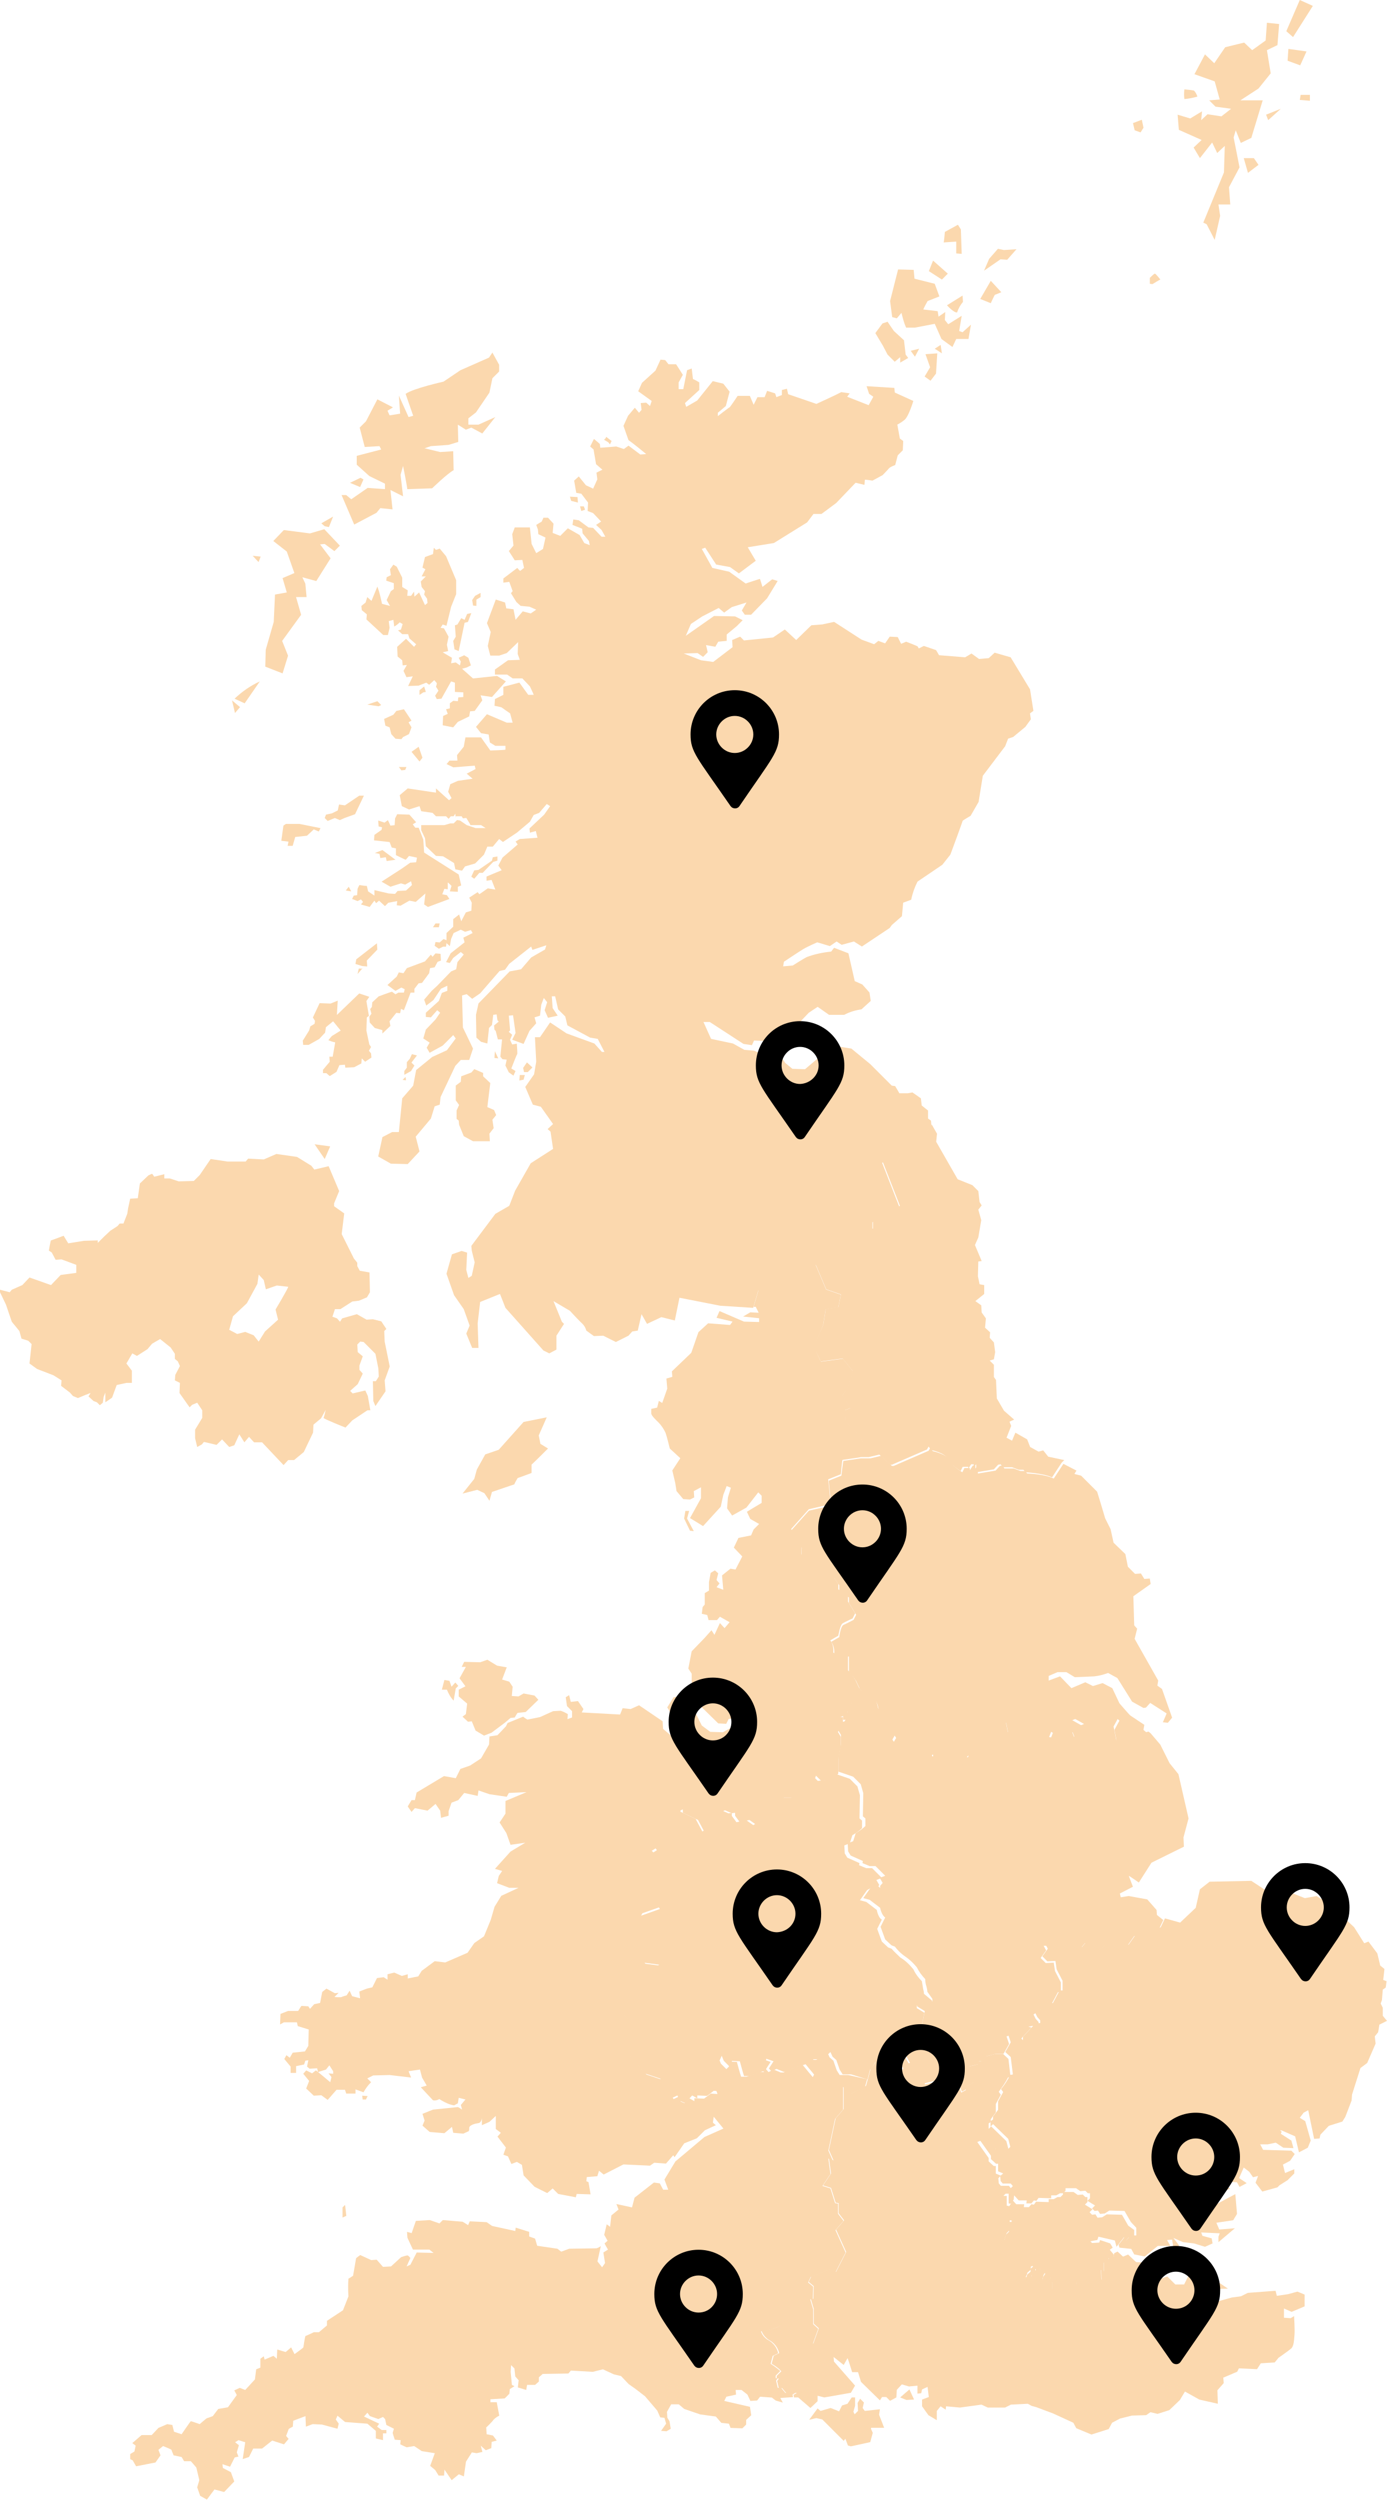 <svg enable-background="new 0 0 329.2 592.9" overflow="visible" version="1.1" viewBox="0 0 329.2 592.9" xml:space="preserve" xmlns="http://www.w3.org/2000/svg"><path d="m269.2 528.9v1.8h-1.3s-1 1.2-1.1 1.2v-1.3l-1.8 2.3-0.4-1.5-3.9-0.9s-0.2 0.8-0.3 0.8-1.6 0.3-1.6 0.3l0.4 0.4 1.7-0.1 0.2-0.6 2.4 0.8 0.6 1-0.7 0.5 1 1.2-0.1 0.8h-1.2v0.6l-0.5-0.1-0.6 0.6v2.4l-0.7-0.7 0.1 2.6-0.7 0.5h-0.6l-1.1 2.9h-1.8s-1.7-2.2-1.7-2.3v-0.7l-1.1-0.6-0.6 1.2h-1.2l-0.5 1.2-1.3 0.6-1.1-0.6v-1.9l-0.5-0.3 0.1-0.8-0.8 0.1-1.1 0.7 0.2-1 0.5-0.7-0.6-0.6-0.7 0.1v-0.7l-1.1 0.1 0.1 0.7-0.9 0.7-0.1 0.8-0.7 0.7-0.7-0.6 0.3-0.6 0.1-0.4 0.8-0.7v-0.7l0.6-0.5-0.6-0.6-0.7 0.1 0.1-0.7-0.5-0.6h-1.3l0.1-1.3s-0.6 0.1-0.7 0.1-0.5-0.6-0.5-0.6l-0.7 0.1-0.5-0.6 0.1-1.2h-0.7l-1.1-0.6 0.6-1.7 0.7-0.7v-2.3h0.6v-1.8l-0.8-1.6 0.7-1 0.1-1 1.1 1.2h1.9l-0.1 0.7h1.2l0.6-0.7 0.6 0.1 0.5-0.7 3 0.1v-0.7h1.2l0.9-0.5h0.7l0.6-0.6v-0.6h2.5l1 0.7 1.2-0.1 0.6 0.6h0.5v1.2l-0.6 0.6 1.8 1.1-0.7 0.7 0.6 0.6 0.8-0.1 0.5 0.8 1.1-0.1 1.1-0.7 3.6 0.1 1.5 2.6 1.4 1z" fill="#FBD8AE"/><path d="m327.1 482-0.8 1 0.2 1.7-2 4.6-1.6 1.2-2 6.3-0.1 1.4-1.5 3.9-0.7 1.1-3.2 1-2 2.1-0.2 0.9-1.3 0.1-1.4-6.8-1.1 0.6-0.9 1.2 1.3 0.8 1.3 4.6-0.7 1.7-2.1 1.1-0.9-3.8-3.2-1.4h-0.4l0.4 0.3-0.2 0.5 2.5 1.6 0.5 1.8-2.4-0.1-1.8-1.2-1.9 0.4h-1.8l0.7 1.3 6.7 0.2 0.8 0.8-1.1 1.6-1.7 0.9 0.5 2 2.2-0.9v1l-1.6 1.6-1.9 1.2-0.5 0.5-3.6 1-1.6-2.1 0.6-1.6-1.2 0.3-0.9-1.3-1.3-1-1.1 2.5 1.8 1.2-1.7 0.9-0.6-1.1-1.7-0.1-1.4 0.8 1.5 0.8-3.3 1.3h-4.5l0.3 1.4 1.2 1.6h1.9l5.6-3 0.4 4.7-0.9 1.5-4 0.6 0.7 1.6 3.7-0.3-3.9 3.3v-1.3l0.3-0.8-4.4-0.2 0.3 0.8 2.2 0.6 0.2 1.2-1.8 0.8-2.6-0.8-2.6-0.3-2.3-1 1.3 1.7-0.1 1.1c-0.4-0.1-0.8-0.3-1.2-0.5l-0.3-1.9-1.2 0.1 0.8 1.4h-3l-3.1 2.5-2.5-0.5-0.7-1.3-2.8-0.3-0.2-0.7 1.8-2.3v1.3l1.1-1.2h1.3v-1.8l-1.3-1.4-1.5-2.6-3.6-0.1-1.1 0.7-1.1 0.1-0.5-0.8-0.8 0.1-0.6-0.6 0.7-0.7-1.8-1.1 0.6-0.6v-1.2h-0.5l-0.6-0.6-1.2 0.1-1-0.7h-2.5v0.6l-0.6 0.6h-0.7l-0.9 0.5h-1.2v0.7l-3-0.1-0.5 0.7-0.6-0.1-0.6 0.7h-1.2l0.1-0.7h-1.9l-1.1-1.2-0.1 1-0.7 1-0.5-0.1v-2.3h-0.8l1.8-1.8-0.5-0.6h-1.9l-0.5-0.6-0.1-1.2 0.7-0.6-1.2-0.5v-1.8h-0.5l-1.2-1.1v-0.8l-2.7-3.8 2.2-0.8 0.7 2 0.9 1 0.6-0.6 1.7 1.2 1.2-1.1-0.5-1.9-3.6-3.5-0.6 0.6v-1.3l0.6-0.4v-0.7l1.2-1.6v-2l1.2-2.2-0.5-0.7c0.9-1.1 1.6-2.2 2.2-3.4 0.2 0 0.4 0 0.6-0.1l-0.5-4.1-1.3-1.2 1.3-2.3-0.6-1.8 1.7-0.6 1.8 1.9v-0.8l2.4-2.6-0.7-0.2 2.4-0.5v-0.6l-0.7-0.8-0.5-1 3.4-2.3h0.8l1.6-3h0.7v-2.3l-1.4-2.7-0.3-2-1.9 0.1-1.2-1.2 1.3-1.8-0.6-1.1h0.6l1-0.6h3.7l1.7-0.6 1.7 1.9 1.1-1.3h0.8l2.2 1.9 1.7-1.3h1.9l-0.1 0.7 3.5-0.6 1.7-2.4 2.7-0.5 3.2-1.2 1-2.1 3.6 1 3.7-3.5 1-4.4 2.3-1.8 9.9-0.2 3.5 2.3 4.4-0.1 4.8 1.9 2.8-0.5 3 1.9 5.9 5.5 2.4 3.8 1-0.4 2.1 2.8 0.7 2.9 1 0.8-0.3 2.6 0.8 0.3-0.2 1.5-0.7 0.5-0.2 2.5-0.3 0.8 0.5 1v1.9l1 1.2-1.8 0.9-0.3 1.8z" fill="#FBD8AE"/><path d="m270.3 446.5s-2.3-1.6-2.4-1.6l1 2.6-3.1 1.6 0.2 0.9 1.9-0.3 4.4 0.8 2.2 2.5 0.1 1.2 1.5 1.2-1 2.1-3.2 1.2-2.7 0.5-1.7 2.4-3.5 0.6 0.1-0.7h-1.9l-1.7 1.3-2.2-1.9h-0.8l-1.1 1.3-1.7-1.9-1.7 0.6h-3.7l-1 0.6h-0.6l0.6 1.1-1.3 1.8 1.2 1.2 1.9-0.1 0.3 2 1.4 2.7v2.3h-0.7l-1.6 3h-0.8l-3.4 2.3 0.5 1 0.7 0.8v0.6l-2.4 0.5 0.7 0.2-2.4 2.6v0.8l-1.8-1.9-1.7 0.6 0.6 1.8-1.3 2.3h-1.8l-2.2 0.6-1.2 1.2h-0.7s0 0.7-0.1 0.7-2.1 0.5-2.1 0.5v1.9l1.2 1.8-1.9 1.1v0.6l-1.1 0.6-1.2-3.1-3-0.6 0.1 0.6-4.7 1.1v1.2l0.6-0.1-2.9 2.4 0.1-0.7-3-0.5 0.1-3.6h-0.6v-0.8l0.6-1.5-0.7-0.7 2.3-0.5-2.3-4.1 0.5-1.3h1.9l1.5-3.4 1.3-0.5 0.6-3-1.8-1.1v-0.6h2.4l0.5-0.6h0.7v-0.6l-1.2-1.7c0-0.4-0.1-0.8-0.2-1.2-0.2-0.6-0.3-1.2-0.3-1.8-0.8-0.8-1.5-1.8-2-2.8-0.9-1.1-1.9-2-3.1-2.8-0.8-0.6-1.5-1.3-2.1-2.1l-0.8-0.3-1.5-1.4-1.1-3 1.1-2.2c-0.9-0.6-1.2-2.3-1.2-2.3l-2.5-1.9-1.5-0.4 1.7-2.4 0.9-0.5 0.8-0.1 0.6 0.6v-0.5l0.6-0.7-0.7-1.2 1.3-0.5-2.3-2.3h-1.4l-1.7-0.7 0.1-0.5-2.9-1.3-0.6-1-0.1-1.9 1.3-0.5 0.6-1.9c0.8-0.5 1.6-1 2.3-1.7v-1.8l-0.6-0.5 0.1-5.5-0.6-2.1-1.8-1.8-3.5-1.2v-3.3l0.6-3.2v-2.2l-0.7-1.2 1.8-2.4h-0.6v-1.1h-0.6l1.7-0.7v-0.6l0.6-0.6 0.5-2.1 2.5-1.9 2.9 1.7c0.3 0.8 0.5 1.6 0.7 2.5l4.1 6.3-0.7 1.2 2.4 3.5 0.6-0.7 1.7 1.2 1.9-0.8-0.1 0.9 1.1-1.3h1.9l-0.1 1.1 1.6 0.7 0.5-0.7h0.8l1.7 1.8 2.4-0.6 0.4-0.5h0.8l0.5-0.7-0.6-0.6 1.2-1.2s1.1-2.1 1.6-2.8h3.1l3.4-4.1 0.6 3 4.1 0.5c0.9-1.1 1.6-2.3 2.3-3.5l4.1 2.4-0.7 1.8 3.2 0.6 2.8-0.7-0.7-1.8 3-1.2-3-1.7 3-1.2 2.2 1.2 2.5-2.9 3.5 3-1.2 2.2 0.6 3 1.7 2.9 1.9-0.6 1.1-4.2 0.6 0.7 2.4-0.6 0.5 0.4 2.3 2.7 2.2 4.4 2.1 2.6 2.4 10.5-1.2 4.5 0.1 2.2-7.7 3.8-3 4.7z" fill="#FBD8AE"/><path d="m278.2 407.4-1 1.2c-0.4 0-0.8-0.1-1.2-0.1l0.9-2.1-3.9-2.5-1 1.1-0.6 0.1-2.7-1.5-3.5-5.6-2.2-1.2c-1.1 0.4-2.2 0.7-3.3 0.8-1.7 0.1-4.6 0.2-4.6 0.2l-2-1.2h-2.1l-2.1 0.9v1.1l2.7-1 2.7 2.8 3.3-1.4 1.8 0.9 2.3-0.7 2.3 1.2 1.7 3.6s2.5 2.9 2.6 2.9l3.3 2.2-0.2 1.2 1.4 1.2-2.4 0.6-0.6-0.7-1.1 4.2-1.9 0.6-1.7-2.9-0.6-3 1.2-2.2-3.5-3-2.5 2.9-2.2-1.2-3 1.2 3 1.7-3 1.2 0.7 1.8-2.8 0.7-3.2-0.6 0.7-1.8-4.1-2.4c-0.7 1.2-1.5 2.4-2.3 3.5l-4.1-0.5-0.6-3-3.4 4.1h-3.1c-0.5 0.7-1.6 2.8-1.6 2.8l-1.2 1.2 0.6 0.6-0.5 0.7h-0.8l-0.4 0.5-2.4 0.6-1.7-1.8h-0.8l-0.5 0.7-1.6-0.7 0.1-1.1h-1.9l-1.1 1.3 0.1-0.9-1.9 0.8-1.7-1.2-0.6 0.7-2.4-3.5 0.7-1.2-4.1-6.3c-0.1-0.9-0.3-1.7-0.7-2.5l-2.9-1.7-0.9-1.1-0.9-1.9c-0.5-0.8-1.1-1.5-1.7-2.2v-3.6h-2.5l-1-0.6c0.1-1-0.1-2-0.7-2.9l1.9-1.1s0.3-2.6 1-2.9 2.4-1.2 2.4-1.2l0.6-1.2-1.7-2.8v-1.3l-2.3-1.6v-1.3l-1.2-1.7h-2l-2.3-4.8-3.5-0.5 0.1-1.9-2.5-4.1 4.2-4.7 5.3-1.2-0.6-5.9 3-1.2s0.4-3.5 0.5-3.5 4.1-0.6 4.1-0.6h2.3l2.5-0.6 2.6 2.4h0.4l8.3-3.6 0.4-0.7 0.6 0.8s3.3 0.7 3.8 2 3.2 3 3.2 3l0.5-1h1.3v0.5l0.7-1.1h0.6v0.7l0.6-0.7v1.9l4.2-0.7 1-1.1 0.6-0.1 0.5 0.7h2.2l1.6 0.6h1.1l0.5 0.6s4.2 0.1 6.3 1.2l2.3-3.5 3.1 1.6-0.5 0.8 1.6 0.4 3.8 3.8 1.1 3.6 0.8 2.7 1.3 2.6 0.7 3.2 2.8 2.7 0.6 3 1.7 1.7 1.4-0.1 0.8 1.3 1.3-0.1 0.2 1.3-4.1 2.9 0.2 6.9 0.7 0.8-0.6 2.4 5.6 9.9-0.2 1.2 1.1 0.8 2.4 6.8z" fill="#FBD8AE"/><path d="m252.6 346.3-0.6 0.6-2.3 3.5c-2.1-1-6.3-1.2-6.3-1.2l-0.5-0.6h-1.1l-1.6-0.6h-2.2l-0.5-0.7-0.6 0.1-1 1.1-4.2 0.7v-1.9l-0.6 0.7v-0.7h-0.6l-0.7 1.1v-0.5h-1.3l-0.5 1s-2.7-1.7-3.2-3-3.8-2-3.8-2l-0.6-0.8-0.4 0.7-8.3 3.6h-0.4l-2.6-2.4-2.5 0.6h-2.3l0.7-0.5 0.1-3.1-0.6-1.2-3.5-3.8-0.1-2.5 1.3-0.5-1.9-3 1.3-1.9 1.2-3.9-2.4-3-5.2 0.7-1.1-2.3v-2.6l1.7-3.8 0.6-3.7 3-0.5 0.6-3-3.5-1.2-2.5-5.9 5.4-5.8 1.3-0.7 2-2h4.9v-1.8l6.4-3.6-4.1-10.5 1.7-0.7 1.7 0.7 1.2-1.8 3.1-2.7 2.5-2.3 1.5-2v0.1l1.2 2.1-0.2 1.9 5.1 8.9 3.5 1.4 1.4 1.4 0.3 2.6 0.5 0.8-0.8 1 0.7 2.5-0.7 4.1-0.8 1.8 1.6 3.8-0.8 0.1-0.1 3.5 0.4 1.9 1.1 0.2v2.1l-2.1 1.7 1.4 1 0.1 1.7 1 1.4-0.2 2.2 1.2 1.1-0.1 1.3 1 1.1 0.3 2.3-0.3 1.7-1 0.3 1 1v2.9l0.5 0.7 0.2 4.4 1.7 2.9 2.4 2.1-1.1 0.5 0.4 1-1.1 2.8 1.3 0.7 0.8-1.9 2.8 1.6 0.7 1.8 2 1.1 1.1-0.3 1.2 1.5 3.8 0.8z" fill="#FBD8AE"/><path d="m92.5 324.1-1.2-5.9-0.1-2.5 0.5-0.5-1.2-1.8-2-0.5-1.5 0.1-2.3-1.3-3.5 1-0.5 0.8-0.7-0.8-1.1-0.4 0.6-1.8h1.3l2.8-1.8 1.6-0.2 1.9-0.8 0.7-1.2-0.1-4.7-2.3-0.4-0.6-1.1v-0.8l-0.8-1-2.9-5.8 0.6-4.9-2.4-1.7v-0.7l1.2-2.9-2.5-5.9-3.4 0.8-0.7-0.9-3.4-2.1-4.9-0.7-3 1.3-3.7-0.2-0.6 0.7h-4.3l-4-0.6-2.6 3.8-1.4 1.4-3.6 0.1-2.1-0.7h-1.3v-1l-2.4 0.6c-0.2-0.3-0.3-0.5-0.5-0.7-0.1 0-0.9 0.4-0.9 0.4l-2 1.9-0.5 3.5-1.8 0.1-0.5 2.3-0.2 1.3-0.9 2.3h-0.9c-0.2 0.2-0.3 0.4-0.5 0.6l-1.7 1.1-1.5 1.4-1.5 1.5v-0.6l-3.3 0.1-3.7 0.6-1.1-1.8s-2.9 1.1-3 1.1-0.5 2.4-0.5 2.4c0.2 0.2 0.5 0.3 0.7 0.5l0.9 1.7 1.4-0.1 3.5 1.3v1.9l-3.7 0.5-2.3 2.4-5.1-1.8-1.7 1.8-2.5 1.1-0.5 0.6-2.3-0.6v0.6l1.4 2.9 1.4 4.1 1.8 2.2 0.5 1.8 1.6 0.5 0.8 0.8-0.5 4.6 1.8 1.3 3.9 1.5 1.9 1.2-0.1 1.3 2.1 1.6 0.7 0.8 1.2 0.5s1.4-0.6 1.9-0.8c0.4-0.1 0.7-0.3 1.1-0.4l-0.5 0.8 1.2 1.1 0.8 0.3 0.7 0.7 0.7-0.6 0.2-1.4 0.4-1v2.3l1.6-1.1 1.1-3 2.3-0.5h1.3v-2.9l-1.3-1.7 1.4-2.4 1.1 0.6 2.5-1.6 1.1-1.3 1.9-1.1 2.5 2 1 1.5v1.2l0.7 0.6 0.5 1.1-1.1 2.1-0.1 1.3 1.2 0.6-0.1 2.4 2.4 3.4 0.6-0.6 1.2-0.5 1.2 1.8v1.8l-1.7 2.8v2l0.5 2.1 1.1-0.6 0.5-0.6 3 0.7 1.3-1.3 1.7 1.8 1.2-0.4 1.2-2.6 1.2 1.9 1.1-1.3 1.2 1.3h1.9l5.1 5.4 1.1-1.2h1.4l2.3-1.9 2.2-4.6 0.1-1.9 1.8-1.5 1.1-2c0 0.1-0.4 1.7-0.5 1.9s5.2 2.3 5.2 2.3l1.6-1.7 3.6-2.4h0.7l-0.6-3.4-0.6-1.3-3 0.7-0.6-0.6 1.8-1.6 1.2-2.5-0.8-0.9v-1l0.8-2.2-1.2-1-0.1-1.8 0.7-0.7 0.8 0.1 2.8 2.8 0.7 3.5 0.1 1.9-0.7 1.1h-0.7l0.1 4.7 0.5 1.2 2.4-3.5-0.2-2.6 1.2-3.3zm-27.1-13.5 0.6 2.4-3.1 2.8-1.5 2.4-1.2-1.5-2-0.8-1.9 0.5-1.9-1 0.9-3.2 3.3-3.1 2.5-4.6 0.3-2.2 1.2 1.3 0.5 2.2 2.6-0.9 2.7 0.3c0.1 0.2-3 5.4-3 5.4z" fill="#FBD8AE"/><g transform="translate(30.901 486.76)" fill="#FBD8AE">    <path d="m174.9 6.4-0.5 1.8-3.4 1.7-1.8-1.7v5.4l-1.9 2.2-1.6 7.5 1.1 2.5-1.1-0.6 0.5 3.7-1.9 2.8 1.9 0.6 1.1 3.5 0.7 0.1v2.4l1.3 1.7-1.9 2.2 2.4 5.3-2.4 4.7h-1.3v-0.7l-4.6 1.8-0.6 1.3 1.2 1-0.1 3h-0.6l0.7 2.4v3.5l1.2 1.1-1.3 3.6h-2.3l-2.3-1.9h-0.8l-2.3-2.4c-1.4 0.7-3 1.2-4.6 1.3 0.3 0.9 1 1.7 1.8 2.1 1.2 0.7 2 1.8 2.3 3.1l-1.3 0.6-0.5 1.9c0.8 0.5 1.6 1.1 2.3 1.7l-1.1 1.1v0.6h0.5c-0.1 0.2-0.3 0.4-0.4 0.6l0.4 1.7h0.8l1 1.2 2.5-0.1-0.8 0.5 0.1 0.6-3 0.2 0.6 1.1-1.7-0.5-0.9-0.7-2.8-0.2-0.7 0.9-1.6 0.1-0.7-1.5-1.4-1.1h-1.4l0.1 1.1-2.3 0.5-0.5 1 6.1 1.4 0.3 2-1.2 1.1v1.1l-0.9 0.9-2.8-0.1-0.4-1-1.8-0.2-1.3-1.5-3.7-0.5-3.8-1.3-1.3-1.1h-1.8l-1 1.8 0.1 1.4 0.5 0.8 0.3 1.8-1 0.6-1.3-0.1 1.2-1.7-0.4-1.4-1-0.1-0.7-1.6-2.9-3.4-2.2-1.7-1.7-1.2-1.8-1.9-1.7-0.4-2.6-1.2-2.4 0.6-5.2-0.3-0.6 0.7-6.1 0.1-0.9 0.8v1l-0.9 0.8h-1.9l-0.2 1.2-2-0.6 0.2-1.7-0.8-0.9-0.2-1.9-0.8-0.8-0.1 1.6 0.3 3.1 0.6 0.3-1.1 0.7-0.1 1.1-1.1 1.1-3.4 0.2v0.7h1.5l0.6 3.2c-0.5 0.2-1 0.6-1.4 1-0.3 0.5-1.7 1.8-1.7 1.8l0.1 1.6 1.5 0.3 0.9 1.2-1.2 0.3-0.1 1.5-1.3 0.5-1.2-1.1 0.4 1.5-1.4 0.3-1.1-0.2-1.4 2.2-0.5 3.5-1.2-0.5-1.7 1.4-1.7-2.5-0.1 1.4h-1.3l-0.8-1.3-1.2-1 1.1-3-3.1-0.5-1.8-1.2-1.8 0.3-1.5-0.7 0.1-1-1.4-0.1s-0.5-1.5-0.5-1.6 0.3-1 0.3-1l-1.8-0.9-0.3-1.4-0.5-0.5-1.1 0.5-2-0.7-0.6-0.8-0.8 0.9 3.6 1.7-0.5 0.7 1.1 0.8h1.1v0.8h-0.8v1.6l-1.7-0.4v-1.8l-2-1.7-5.3-0.4-1.8-1.5-0.4 0.9 0.7 1-0.3 1.2-3.7-1-2.2-0.1-1.6 0.6-0.1-2.5-2.9 1.1-0.1 1.4s-1 0.5-1 0.6-0.6 1.6-0.6 1.6l0.6 0.7-1.1 1.3-2.8-0.9-2.4 1.9h-2.1l-1 2-1.5 0.5 0.6-4-1.6-0.5-0.8 0.5 0.9 0.7-0.5 1.7 0.4 1-0.9 0.2-1.1 2.2-1.8-0.6 0.1 0.9 1.9 1 0.8 2.2-2.4 2.5-2.3-0.6-1.8 2.4-1.6-0.9-0.7-2 0.5-1.7-0.7-3-1.3-1.5h-1.6l-0.6-1-1.9-0.4s-0.5-1.2-0.5-1.3-2-0.9-2-0.9l-1.1 0.9 0.5 1.3-1.2 1.7-4.6 0.9-0.8-1.4-0.6-0.3v-1.2l1-0.6 0.3-1.4-0.8-0.6 2.2-1.9h2.4l1.6-1.7 2.1-0.9 1.2 0.2 0.4 1.6 1.8 0.6s2.1-3.1 2.2-3.1 2.1 0.7 2.1 0.7 1.6-1.4 1.7-1.4 1.4-0.5 1.4-0.5l1.3-1.7 2.3-0.4 2.1-2.9-0.6-1.1 1.3-0.6 1.3 0.5 2.3-2.5 0.3-2.4 1-0.4v-2.1l0.8-0.6 0.2 0.8 2.1-0.9 0.8 0.7 0.1-2.2 2 0.6 1.3-1.1 0.8 1.6s2.1-1.5 2.1-1.6 0.4-2.7 0.5-2.7 2-0.9 2-0.9h1.2l1.9-1.6v-1.1l3.8-2.5 1.3-3.3c-0.1-1.4-0.1-2.8 0-4.2 0.4-0.2 0.8-0.5 1.1-0.7 0 0 0.7-4 0.7-4.1s1-0.8 1-0.8l2.6 1.2 1.3-0.1 1.5 1.7 1.9-0.1 2.4-2.2s1.4-0.5 1.6-0.4 0.6 0.6 0.6 0.6l-0.9 2 0.9-0.4 1.5-2.9 4 0.1-1-0.8h-3.9l-1.3-2.8-0.1-1.4 1.1 0.3 1-2.9 3.3-0.2 2.3 0.8 0.8-0.8 4.7 0.4 1.3 0.8 0.4-0.9 4 0.2 1.3 0.9 5.5 1.2 0.1-0.8 3.2 1v1.1l1.4 0.5 0.5 1.7 4.8 0.7 0.9 0.7 1.9-0.7s6.3-0.1 6.5-0.1c0.3-0.1 0.7-0.3 1-0.5l-0.8 3.6 1.1 1.4 0.7-1-0.4-2.5 1.1-0.7s-0.9-1.5-0.8-1.5 0.7-0.6 0.7-0.6l-0.8-1.4 0.6-2.5 0.8 0.6 0.3-2.7 1.7-1.4-0.5-1.3 3.7 0.8 0.6-2.3 4.6-3.6 1.4 0.2 0.8 1.5h1.2l-0.9-2.4 2.6-4.3 6.9-5.8 4.5-2-2.3-2.8-0.2 1.4 0.7 0.6-2.6 1.2-1.9 1.9-3 1.2-2.3 3.3-0.4-0.6v-0.6l0.1-0.5h-0.7v-0.7l0.6-0.6-0.6 0.1v-0.7l0.5-0.5v-1.1h0.6l-0.7-0.5v-1.3l1.2-1.1-0.1-2.4 1.3-1.7 1.7-1.8 1.2 0.7v-0.7l2.3 0.1 1.6-1.2 1.6 0.1c-0.5-1.2-0.7-2.4-0.8-3.7l-0.6-1 1.7-3.7 0.5 1.2 1.3 1.3 0.6-0.6v-1.2l1.9 0.1s0.8 3 1 3.5h1.3l3.1-1.1h1l-0.6-1.6 0.5-1.4 1.7 0.6-1.1 1.7 0.6 0.7 1.2-0.6 1.7 0.7h0.7l0.9-0.6 3.6-1.2 2.4 2.9 0.6-1.1-1.2-3h1.4l2.1-1.1 0.6-0.6 0.5 1.1 0.9 0.8 0.8 2.3 0.7 1.1h2l4.5 1z"/>    <path d="m51 36.2 0.3 2.6-0.9 0.4v-2.4l0.6-0.6z"/></g><g transform="translate(66.474 393.66)" fill="#FBD8AE">    <path d="m20.8 103.5c-0.2 0.3-0.3 0.5-0.4 0.8h-0.8l-0.1-0.9 1.3 0.1z"/>    <path d="m104.3 37.8-0.6 0.7 0.1 1.3c-1.1 0.2-2.1 0.6-3 1.2l-1.6-3-3.6-1.7v-0.8l-1.7 0.7-0.1 0.6-1.7 0.6-1.2-0.1-1.4 1.4-0.8 0.3s-0.6 4.3-1.3 5.5l1.2 1.2 1.1-0.7 2.7 3.7 1 1-1.8-0.1-1.2 3.7-1.8 1.1 0.6 0.5-3.5 2.3 0.6 2.3-0.6 1.2 4.8-1.7 0.6 1.1-0.6 1.2-5.9 1.8-3.1 1.9 5.2 7.1 3.7 0.5-2.4 1.1-0.5 2.4 1.2 1.7-1.9-0.6-1.6 1.8-3.5 5.3 1.2 1.2-1.2 2.1v1l1.3 1.5-0.2 3.5s4.1 4.8 4.2 4.8l3.6 1.2 2.8 4.6 1.3-0.6 0.4 1.2 1.4 0.6-1.3 1.7 0.1 2.4-1.2 1.1v1.3l0.7 0.5h-0.6v1.1l-0.5 0.5v0.7l0.6-0.1-0.6 0.6v0.7h0.7l-0.1 0.5-2.7 3.1-2.8-0.2-1 0.7-6.3-0.3-4.7 2.4-1.1-0.9-0.4 1.3-2.5 0.2-0.1 1 0.5 0.2 0.5 2.9-3.3-0.1-0.2 0.8-4.2-0.8-1.3-1.3-1.3 1.1-3-1.5-2.6-2.7-0.4-2.5-1.2-0.7-1.3 0.5-0.8-1.8-1.1-0.4 0.6-1.7-2-2.6 0.8-0.9-1.2-0.9v-3.1l-1.5 1.4-1.8 0.8v-1.7s-0.1 1.1-0.8 1.2-2.1 0.4-2.2 1.1c0 0.3 0 0.5-0.1 0.8l-1.3 0.6-2.4-0.2-0.3-1.4-1.8 1.5-3.5-0.3-1.7-1.5 0.5-1.2-0.5-1.6 2.5-1s5.8-0.6 5.9-0.6 1 0.6 1 0.6l-0.3-1.1 1.1-1.3-1.6-0.4-0.2 1.3-0.9 0.5c-0.7-0.1-1.5-0.4-2.1-0.7-0.8-0.4-1.4-0.8-1.4-0.8-0.5 0.3-1 0.4-1.5 0.3l-2.9-3.1 1.4-0.4-1.1-1.9-0.5-1.9-2.7 0.4 0.6 1.5-5.1-0.6-3.9 0.1-1.4 0.7 0.9 0.9c-0.7 0.7-1.3 1.5-1.8 2.4l-1.9-0.7v1h-2.2l-0.3-0.9h-2l-2.1 2.4-1.5-1.1-1.8 0.1-1.8-1.7 0.7-1.8-1.4-1.7 0.7-0.8 1.4 0.7c0.3-0.2 0.6-0.5 0.9-0.7 0.1 0 3.4 2.8 3.4 2.8l0.3-1.2-0.7-0.9 1.1 0.1v-0.6l-0.9-1.4-0.8 1-1.9 0.6-0.2-0.9-1.8 0.1-0.6-0.5 0.3-1.5-0.7 0.1-0.3 0.9-1.9 0.4v1.6h-1.3v-1.5l-1.5-1.8 0.5-0.9c0.3 0.2 0.5 0.4 0.8 0.6l0.7-1.2 2.9-0.3 0.8-1.3 0.1-3.9-2.6-0.8-0.2-0.9h-3.1l-0.9 0.5 0.1-2.5 1.8-0.7h2.4s0.7-1.2 0.8-1.2 1.6 0.1 1.6 0.1l0.4 0.6 1-1.1 1.4-0.3 0.5-2.6 1-0.8 2 1.1 0.9-0.1-1 1s1.6 0.1 1.7 0 1.2-0.4 1.2-0.4l0.7-1.1 0.6 1.3 1.9 0.5-0.2-1.6 1.8-0.7 1.3-0.3 1.1-2.2 1.6-0.2 0.9 0.6v-1.3l1.6-0.4 1.8 0.8 1.4-0.4v1l2.5-0.5 0.8-1.3 3.1-2.3 2.5 0.3 5.3-2.3 1.6-2.3 2.3-1.6 1.6-3.9 0.9-3.1 1.6-2.6 4.1-1.9h-2.2l-2.9-1.1 0.4-1.7 0.8-1.2-1.7-0.5 3.7-4.1 3.5-2.1-3.5 0.5-1-2.8-1.6-2.5 1.4-2.1v-3l5-2.1-4.2 0.2-0.5 0.9-4.1-0.6-2.6-0.9-0.2 1.3-3.2-0.7-1.4 1.7-1.6 0.6-0.7 2v1.1l-1.8 0.5-0.2-1.7-1.1-1.6-1.9 1.6-3-0.6-0.8 0.9-0.9-1.3 0.9-1.5h0.8l0.4-1.8 6.5-3.9c0.1 0 2.8 0.5 2.8 0.5l1.1-2.2 2.3-0.8 2.6-1.7 1.9-3.3 0.1-1.9 1.9-0.3 2-2.1 0.4-0.8 3.7-1.5c0.3 0.3 0.7 0.5 1 0.7 0.1 0 3-0.6 3-0.6l3.1-1.4 1.8-0.1c0.6 0.2 1.2 0.5 1.7 0.8 0 0.2-0.1 1.2-0.1 1.2l1.1-0.4v-1.5l-1.2-1.2-0.3-2.1 0.8-0.5 0.4 1.6 1.7-0.2 1.3 1.9-0.4 0.8 9.1 0.5 0.6-1.5 1.9 0.2 2-0.9 5.6 3.8 0.1 1.8 3.7 3.1 0.5-0.9h1.1l2.8 3.4 0.1-0.5 0.6 0.6-0.6 0.5 0.6 0.6-1.2 1.3h-1.7l0.7 1.7 2.3 1.7-0.6 0.7 1.1 2.4 0.6 2.8 3.6 2.3-0.2 1.7z"/>    <path d="m41.2 9.7 0.5-2.9 0.6-0.6-0.7-0.8-0.9 1-0.5-1.4-1.2-0.2-0.6 2.3h1.2c0.4 1 0.9 1.9 1.6 2.6z"/>    <path d="m44.1 1.7h-1l0.6-1.2 3.8 0.1 1.7-0.6 2.3 1.4 2.3 0.4-1.1 2.9 1.7 0.5 0.8 1.2-0.2 2.2 1.6 0.1 1.2-0.7 2.6 0.5 0.9 1-3 2.9s-1.8 0.2-1.9 0.2-0.7 1.1-0.7 1.1l-1 0.1-1.3 1.1-3.2 2.4-1.8 0.7-2-1.2-0.9-2.2-0.9 0.1-1.3-1.2 0.8-0.6 0.3-2.5-2-1.7v-1.6l1.6-0.8-1.4-1.9 1.5-2.7z"/></g><g transform="translate(109.77 299.96)" fill="#FBD8AE">    <path d="m89.8 49.7-3 1.2 0.6 5.9-5.2 1.2-4.2 4.7 2.5 4.1-0.1 1.9 3.5 0.5 2.3 4.8h1.8l1.2 1.7v1.3l2.3 1.6v1.3l1.7 2.8-0.6 1.2s-1.8 0.8-2.4 1.2-1 2.9-1 2.9l-1.9 1.1c0.6 0.8 0.8 1.9 0.7 2.9l1 0.6h2.5v3.6c0.7 0.7 1.2 1.4 1.7 2.2l0.9 1.9 0.9 1.1-2.5 1.9-0.5 2.1-0.6 0.6v0.6l-1.7 0.7h0.6v1.1h0.6l-1.8 2.4 0.7 1.2v2.2l-0.6 3.2v3.3s-1 1.1-1.1 1.1l-1.3 0.4-1.7 0.2-1.2-1.2-0.6 1.7-1.1 0.4-2.1 2.2-1.4 0.9h-2.4l-1.4 1.4-1.5 3.3c-1.3 0.4-2.5 1-3.6 1.8l-1.7-1.2-2.3 0.5-1.1-1.5v-0.7l-0.8 0.1-1.6-0.7-1.3 0.6-3.6-2.3-0.6-2.8-1.1-2.4s0.6-0.6 0.6-0.7l-2.3-1.7-0.7-1.7h1.7l1.2-1.3-0.6-0.6 0.6-0.5-0.6-0.6-0.1 0.5-2.8-3.4h-1.1l0.2-0.4-1.4-0.7 0.1-1.7 0.4-0.9-2.3-3.8 1.5-2.4 2.1-0.4 1.5-0.9 0.7 1 0.6 1.6v1.8l1.8 3.6 2 1.5 3 0.1 4.5-2.5-0.8-0.7h-2.3l-0.6 1.2-1.9-0.1-4.8-4.7-0.3-3.2-1.2-1v-2.9l-0.8-1.2 0.8-4.1 3-3.1 1.7-1.9 0.7 1.1 1.3-2.8 1.1 1.2 1.2-1.4-2.3-1.3-0.7 0.8h-2l-0.3-1.2-1.3-0.3 0.2-1.6 0.5-0.6v-2.7l1-0.6v-2l0.4-2.2 1-0.6 0.8 0.7-0.4 1.6 0.7 0.8-0.7 0.9 1.6 0.6-0.3-3.4 2-1.6 1.2 0.2 1.6-3.1-2-2.1 1.1-2.3 3-0.6 0.6-1.4 1.3-1.3-2.1-1.2-0.8-1.7 3.5-2.1v-1.7l-0.8-0.8-2.8 3.6-3.4 1.9-1.2-1.7 0.2-2.6 0.7-2.3-1-0.4-0.8 2.1-0.6 2.8-4.2 4.6-3.1-1.9 2.6-4.7v-2.6l-1.7 0.9 0.1 1.5-1 0.5-1.6-0.1-1.6-1.9-0.3-1.9-0.7-3 1.9-2.9-2.5-2.3c-0.3-1.2-0.6-2.5-1-3.7-0.4-0.9-1-1.8-1.7-2.5-0.6-0.6-1.6-1.5-1.7-2.1v-1.1l1.4-0.3 0.4-1.6 0.8 0.5 1.2-3.4-0.2-2.4 1.4-0.4-0.1-1.3 4.6-4.4 1.7-4.9 2.3-2.1 5.2 0.4 0.6-0.8-3.8-0.9 0.7-1.6 5.8 2.5 3.6 0.1v-0.9l-3.8-0.4 1.7-1 2 0.1-0.7-1.4h-0.5l1.2-4.1 4.7-0.6 3.1-2.2 5.7-3.1 2.5 5.9 3.5 1.2-0.6 3-3 0.5-0.6 3.7-1.6 3.8v2.6s1 2.3 1.1 2.3 5.2-0.7 5.2-0.7l2.4 3-1.2 3.9-1.3 1.8 1.9 3-1.3 0.5 0.1 2.5 3.5 3.8 0.6 1.2v3.2l-0.7 0.5s-4 0.6-4.1 0.6-0.4 3.4-0.4 3.4z"/>    <path d="m54.9 63.2-1.6-3 0.5-1.8h-0.9l-0.3 1.8 1.4 2.9 0.9 0.1z"/>    <path d="m6.4 56 0.6-2.1 5.3-1.8c0.2-0.5 0.5-1 0.8-1.5 0.1 0 3.3-1.2 3.3-1.2v-2c0.1 0 3.9-3.8 3.9-3.8l-1.8-1.1-0.4-2 1.9-4.3-5.5 1.1-5.9 6.6-3.2 1.1-2 3.6-0.6 2.2-2.8 3.5 3.5-0.9 1.7 0.8 1.2 1.8z"/></g><g transform="translate(180.75 485.63)" fill="#FBD8AE">    <path d="m125.8 62.7-1.8-0.8v2.2l1.6 0.1 0.8-0.5s0.2 3.4 0.1 4.4-0.1 2.7-0.8 3.3-3 2.2-3 2.2l-0.9 1.1-3.3 0.2-0.9 1.4-4.3-0.2-0.4 0.8-3.3 1.4 0.1 1.3-1.5 1.7 0.1 3.2-4.4-1-3.4-1.9-1.2 2-2.5 2.4-2.8 0.9-1.7-0.4-1 0.7-3.4 0.1-2.8 0.7-1.9 1-0.8 1.5-4.1 1.3-3.6-1.5-0.7-1.3-4.8-2.2-4-1.5c-0.4-0.1-0.7-0.2-1.1-0.3l-0.9-0.5-4 0.2-1.4 0.7h-4.1l-1.5-0.7-5.1 0.7-3.3-0.3-0.1 0.8-1.2-0.8-0.9 1.1v2.2l-2-1.2-1.5-2.1v-1.6l1.6-0.6-0.3-2.4-1.3 0.6-0.2 0.9-0.9 0.1v-1.9l-2 0.2-1.7-0.5-1.2 1.3-0.1 1.8-1.5 0.8-0.9-0.9h-1l-0.5 0.8-4.5-4.4-0.7-2.3h-1.4s-1-3.3-1.1-3.3l-0.9 1.6-2.4-1.9 0.1 1.1 5 5.7-1 1.7-6.3 1.1-1.6-0.4v1.3l-1.7 1.6-2.9-2.5h-1l-0.1-0.6 0.8-0.5-2.5 0.1-1-1.2h-0.8l-0.4-1.7c0.2-0.2 0.3-0.4 0.4-0.6h-0.5v-0.6l1.1-1.1c-0.7-0.8-1.5-1.3-2.3-1.8l0.5-1.9 1.3-0.6c-0.3-1.3-1.2-2.5-2.4-3.1-0.8-0.5-1.5-1.3-1.8-2.2 1.6-0.1 3.2-0.5 4.6-1.3l2.3 2.4h0.8l2.3 1.9h2.3l1.3-3.6-1.2-1.1v-3.5l-0.7-2.4h0.6l0.1-3-1.2-1 0.6-1.3 4.6-1.8v0.7h1.3l2.4-4.7-2.4-5.3 1.9-2.2-1.3-1.7v-2.4l-0.7-0.1-1.1-3.5-1.9-0.6 1.9-2.8-0.5-3.7 1.1 0.6-1.1-2.5 1.6-7.5 1.9-2.2v-5.4l1.8 1.7 3.5-1.8 0.5-1.8 0.6-2.3c0.5-0.5 1-1.1 1.2-1.8h3.9l1.1-2.9 0.7-0.3 2.3 4.1-2.3 0.5 0.7 0.7-0.6 1.5v0.8h0.6l-0.1 3.6 3 0.5-0.1 0.7 2.9-2.4h-0.6v-1.2l4.7-1.1v-0.7l3 0.6 1.1 3.1 1.1-0.6v-0.8l1.9-1.1-1.2-1.8v-1.9l2.1-0.5 0.1-0.7h0.7l1.2-1.2 2.2-0.6h1.8l1.3 1.2 0.5 4.3c-0.2 0-0.4 0.1-0.6 0.1-0.6 1.2-1.4 2.3-2.2 3.4l0.5 0.7-1.2 2.2v2l-1.2 1.6v0.7l-0.5 0.3v1.3l0.6-0.6 3.6 3.5 0.5 1.9-1.2 1.1-1.8-1.2-0.6 0.6-0.9-1-0.7-2-2.2 0.8 2.7 3.8v0.8l1.2 1.1h0.5v1.8l1.2 0.5-0.6 0.6 0.1 1.2 0.5 0.6h1.9l0.5 0.6-1.8 1.8h0.8v2.3l0.5 0.1 0.8 1.6v1.8h-0.6v2.3l-0.7 0.7-0.6 1.7 1.1 0.6h0.7l-0.1 1.2 0.5 0.6 0.7-0.1s0.4 0.6 0.5 0.6 0.7-0.1 0.7-0.1l-0.1 1.3h1.3l0.5 0.6-0.1 0.7 0.7-0.1 0.6 0.6-0.7 0.4v0.7l-0.8 0.7-0.1 0.4-0.3 0.6 0.7 0.6 0.7-0.7 0.1-0.8 0.9-0.7-0.1-0.7 1.1-0.1v0.7l0.7-0.1 0.6 0.6-0.5 0.8-0.2 1 1.1-0.7 0.8-0.1-0.1 0.8 0.5 0.3v1.9l1.1 0.6 1.3-0.6 0.5-1.2h1.2l0.6-1.2 1.1 0.6v0.7l1.7 2.3h1.8l1.1-2.9h0.6l0.7-0.5-0.1-2.6 0.7 0.7v-2.4l0.6-0.6 0.5 0.1v-0.6h1.2l0.1-0.8 0.8-0.4 1.3 1.2 1.2-0.5 1.9 1.8 3.7 0.2 0.4-1.2 5.2-0.5 3.8 2.2-2.9 0.3-4.1 1.5-0.7 1.6 2-0.7 1.9 1.9h2.1l1-2h1.3l0.7 2.2-0.3 1.3 1.7-0.3 1.3 1.5s2.2 0.7 2.2 0.8-0.2 0.6-0.2 0.6l3.6-1 2.2-0.3 1.6-0.8 6.6-0.5 0.3 1.2 2.7-0.4 2.2-0.6 1.7 0.7v2.8l-3.1 1.3z"/>    <path d="m11.3 88.3 1.7-0.4s1.3 0.3 1.4 0.3l5.1 5.1 0.4-0.5 0.6 1.6 0.7 0.2 4.6-1 0.6-2.2-0.4-0.9v-0.3h3.1l-1.2-3.1 0.2-1.3-3.6 0.4-0.5-0.7 0.3-1.3-0.9-0.9-0.6 1 0.1 1.9-0.8 0.8-0.3-0.6 0.4-1.4v-2h-0.8l-1 1.5-1.3 0.4-0.7 1.4-2-0.8-2.4 0.7-0.7-0.6-2 2.7z"/>    <path d="m36.2 83.5-1.8 0.1-1.5-0.6 2.2-1.9 1.1 2.4z"/>    <path d="m106.8 57.3-2.8-1.7-0.9-2.1 0.6-1.3 1.8 0.4 0.2 1.2 5 3.4-3.9 0.1z"/></g><g transform="translate(55.069)" fill="#FBD8AE">    <path d="m189.4 169.2 0.2 1.4-1.3 1.8-2.9 2.4-1.2 0.4-0.7 1.8-5.3 7-1 6.2-1.9 3.3s-1.9 1.1-1.9 1.2c0 0.2-2.9 8-2.9 8l-1.9 2.4-5.9 4c-0.7 1.4-1.2 2.8-1.5 4.3l-1.9 0.7-0.3 3.2-2.4 2.1-0.5 0.7-6.6 4.4-1.9-1.2-2.9 0.8-1.2-0.8-1.6 1.1-3-0.9s-2.3 1-3.3 1.6-4.6 3-4.6 3c-0.1 0.4-0.1 0.8-0.2 1.1 0.1 0 2.3-0.2 2.3-0.2 1.1-0.7 2.2-1.4 3.3-2 1.9-0.7 3.8-1.1 5.8-1.3l0.7-0.9 3.4 1.3 1.5 6.6 1.8 0.8 1.7 1.9 0.3 2-2.2 2c-1.4 0.2-2.8 0.6-4.1 1.3h-3.6l-2.7-1.9-2.1 1.4-2 2.1h-1.5l-1.6 1.5-0.6 2.4-1.9 0.5-1.5-1.1-1.3 1.3-2.6-0.1-0.5 1.1-2-0.3-8-5.2h-1.5l1.8 4 5.2 1.1 2.7 1.5 2.3 0.2 3.7 1.6 2.8-0.1 0.9 1.4 1.7 1.4 3 0.1 6.6-5.6 4.4 0.7 4.5 3.7 5.1 5.1 0.8 0.1 1 1.7h2l1.1-0.2 2 1.4 0.2 1.7 1.5 1.2v1.9l0.7 0.5 0.1 1.2-1.5 2-2.5 2.3-3.1 2.7-1.2 1.8-1.7-0.7-1.7 0.7 4.1 10.5-6.4 3.6v1.8h-4.9l-2 2-1.3 0.7-5.4 5.8-5.7 3.2-3.1 2.2-4.7 0.5-1.2 4.1-7.8-0.5-9.7-1.9-1.1 5.4-3.2-0.8-3.4 1.6-1.3-2.3-0.9 3.9-1.3 0.2-0.9 1-3 1.5-3-1.5-2.2 0.1-1.8-1.3c-0.2-0.7-0.5-1.2-1-1.7-0.7-0.6-2.9-3-2.9-3l-3.9-2.3 2 4.9 0.5 0.5-1.8 2.8v3.3l-1.7 0.9-1.4-0.7-9-10.1-1.3-3.3-4.7 1.9-0.6 5.1 0.2 5.8h-1.5l-1.4-3.4 0.8-1.9-1.4-3.9-2.3-3.3-1.8-5.1 1.3-4.6 2.3-0.8 1.3 0.4-0.2 4.1 0.5 1.9 0.8-0.5 0.7-3.2s-0.7-2.7-0.7-2.8-0.1-1.1-0.1-1.1l5.7-7.6 3.3-1.9 1.4-3.6 3.7-6.5 5.3-3.4-0.6-4.1-0.7-0.6 1.3-1.2-2.9-4.1-1.9-0.5-1.8-4.2 2.1-3 0.5-3-0.3-5.8h1.2l2.4-3.5 3.9 2.6 6.6 2.4 1.8 2h0.6l-1.6-3.1-1.8-0.3-5.4-2.9-0.5-2.1-1.7-1.7-0.7-3.1h-0.8l0.2 2.8 1.2 1.8-2.3 0.5-0.8-1.8 0.6-1.9-0.8-1-0.6 1.6-0.3 2.6-1.3 0.4 0.4 1.4-1.6 1.8-1.4 3.1-2.7-1 0.8-1.6-0.6-4.2-1 0.1 0.3 3.5-0.6 0.6-1-1.6-1.4-1.4-0.2-1.4-0.8 0.1-0.3 2.4-0.7 0.7-0.4 3.7-1.5-0.4-1.1-1-0.1-5.4 0.6-2.7 7.4-7.6 2.7-0.5 2.4-2.8 3.3-1.9 0.3-1-3.3 1.1-0.3-0.8-5.2 4.1-1 1.4-1.3 0.3-4.6 5.3-1.9 1.3-1.3-1.1-1.1 0.3 0.2 7.6 2.4 5-0.9 2.7h-2l-1.3 1.4-3.5 7.4-0.2 1.8-1.2 0.4-0.9 2.9-3.6 4.3 0.9 3.5-2.8 3-4-0.1-3-1.7 1-4.6 2.3-1.2h1.6l0.8-8 2.6-3 0.7-3.7 3.8-3.1 3.5-1.6 2.1-2.8-0.6-0.8-2.5 2.5-3.1 1.7-0.7-1.2 0.7-1.2-1.5-1 0.6-2.1 2.3-2.4 1.1-1.6-0.7-0.6-1.5 1.7-1.2-0.1v-1l3.1-2.8 0.7-1.9 1.3-0.5v-1.2l-1.5 0.7-1.8 2.7-1.7 1.3-0.5-1.4 1.8-2.1 1.3-1.2 3.3-3.4 1.2-0.5 0.3-1.7 1.5-1.8-0.7-0.6-1.8 1.4-0.8 1.2-0.9-0.2 1.1-2.1 3.3-2.6-0.3-1.1 2.2-1.1-0.4-0.7-1.4 0.4-1-0.5-1.7 0.8-0.6 1.4-0.3 1.7-0.8-0.7v-2.4l1.6-1.5v-1.8l1.4-1.1 0.5 1.6 1.1-2.1 1.3-0.4 0.1-1.9-0.6-1.2 2-1.3 0.4 0.5 2-1.4 1.8 0.3-0.9-2.3-1.2 0.2v-1l3.6-1.5-0.8-1.1 1-1.9 3.6-3.1-0.5-0.7 1-0.6 4.2-0.3-0.4-1.6-1.4 0.4-0.1-1 3.5-3.3 1.4-2-0.8-0.5-1.8 2.1-1.3 0.5-0.9 1.6-3.1 2.6-3.3 2.2-0.9-0.7-1.5 1.8h-1.3l-0.8 1.9-2.1 2.1-2.4 0.7-0.7 1-1.6-0.3-0.3-1.5-2.6-1.6-1.7-0.1-2.4-2.3-0.2-1.9-0.9-1.9v-1.2h5.5l1.4-0.4h0.8l0.8-0.8 0.7 0.1 1.6 1.1 2.1 0.7h2.4l-1.1-0.7h-2.5c0-0.1-1-1.7-1-1.7l-0.8 0.1-0.3-0.5h-1.4v0.5l-0.1-1.1-0.4 0.6h-0.7c-0.1 0.2-0.3 0.4-0.5 0.6l-0.6-0.6h-2.4l-0.8-0.8-2.7-0.4-0.4-1.2-2.5 0.8-1.7-0.8-0.5-2.6 1.9-1.6 6.7 1v-1l3.1 2.8 0.6-0.5-0.8-1.5 0.5-1.8 1.8-0.8 3.5-0.5-1.4-1.2 2.1-1.1-0.2-0.8-5.1 0.4c-0.5-0.3-1.1-0.5-1.6-0.8 0.1 0 0.7-0.8 0.7-0.8h1.9l-0.1-1.3 1.6-2 0.4-2.2h3.7l2.2 3.1s3.6-0.1 3.6-0.2 0-0.9 0-0.9h-2.4l-1.3-0.8-0.3-1.9-1.8-0.3-1.2-1.5 2.6-3 4.7 2h1.4l-0.6-2.2s-1.9-1.3-2-1.4-1.7-0.4-1.7-0.4l0.1-1.6 2-1v-1.9l3.8-1 2.1 2.9h1.3c0-0.1-0.9-2-0.9-2l-1.8-1.9h-2.3l-1.3-0.9h-2.9v-1.2l3.1-2.2 2.8-0.1-0.5-1.4 0.1-2.8-2.7 2.6-1.8 0.6h-2.1l-0.6-2.3 0.7-3.3-0.9-2.1 2.1-5.6 2.2 0.7 0.3 1.4 1.7 0.2 0.5 2.5 1.7-2 1.9 0.5 1.3-0.9-1.6-0.7-2.1-0.2-1-0.9-1.3-2.1 0.4-0.5-0.8-2.2-1.4 0.2v-1l3.3-2.5s0.6 0.7 0.7 0.7c0.3-0.2 0.6-0.5 0.9-0.7l-0.4-1.9-1.8 0.1-1.4-2.2 1.1-1.3-0.3-2.7 0.6-1.6h3.6l0.4 3.9 1.1 2.2 1.6-1 0.6-2.7-1.7-0.8-0.1-1.1-0.4-1.1s1.1-0.7 1.2-0.7 0.5-1 0.5-1h1.1l1.3 1.4-0.2 2.2 1.8 0.7 1.8-1.8 2.8 1.6 1.1 1.9 1.3 0.5-0.2-1-1.5-1.8-0.1-1.1-2.3-0.9 0.2-1.3 1.3 0.2 2.3 1.7 1.1 0.1 2 2.1h0.9l-0.9-1.6-1.3-1.2 1.2-0.8-1.9-2-1.3-0.5 0.1-2-1.6-2.1-1.2-0.2-0.5-2.9 1.1-1 1.7 2.1 1.7 0.8 1-2.2-0.2-1.6 1.4-0.7-1.5-1.3-0.6-3.5-0.8-0.7 0.9-1.8 1.4 1.2 0.1 0.9 3.8-0.3 1.8 0.6 1.1-0.8 2.8 2.1 1.4-0.1s-3-2.5-4.2-3.3l-1.2-3.4 1.1-2.4 1.6-1.9 1 1.2 0.6-0.7-0.2-1.6 1.3-0.1 0.9 0.8 0.4-1.2-3.2-2.3 0.9-2 3.2-2.9 1.2-2.6 1.1 0.1 0.8 1h1.8l1.6 2.5-1 1.8v1.6h1.1l0.9-4.5 1.1-0.4 0.3 2.5c0.5 0.2 1 0.5 1.5 0.8v1.8l-3.4 3.1 0.3 0.9 2.6-1.5 3.7-4.6 2.5 0.6 1.5 1.9-0.9 3.4-1.9 1.6v0.8s2.7-2.1 2.8-2.1 1.9-2.7 1.9-2.7h2.9l0.9 2.1 0.9-1.8h1.7l0.6-1.5 1.9 0.6 0.3 0.9 1.3-0.5v-1.2l1.2-0.3 0.3 1.3 6.7 2.3 4.3-2 1.6-0.8 2 0.3-0.6 0.8 5.1 2 1.1-2-1-0.7-0.6-1.8 6.6 0.4 0.1 1.1 4.4 2s-1.1 3.7-2.1 4.5-1.7 1.1-1.7 1.1l0.6 3.3 0.8 0.6-0.1 2.2-1.2 1.2-0.6 2.3c-0.5 0.2-1.1 0.4-1.5 0.8-0.4 0.5-1.5 1.6-1.5 1.6l-2.4 1.3s-1.8-0.3-1.8-0.2-0.1 1.2-0.1 1.2l-2.1-0.5-4.6 4.8-3.5 2.6h-1.9l-1.5 2-7.9 4.9-6.2 1 1.9 3.2-4 3-2.1-1.5-3.3-0.6-2.6-4-0.8 0.3 2.5 4.5 4 0.9 3.9 2.8s3.3-1.1 3.4-1.1l0.6 1.9 2.3-1.8 1.3 0.4-2.5 4.1-3.8 3.9h-1.5l-0.7-1 1.1-1.9-3.5 1.1-1.8 1.3-1.3-1.1-3.9 2-2.7 1.8-1.2 2.8 6.7-4.7 5 0.1 1.8 0.9-1.4 1.4-2.4 2v1.5l-2 0.2-0.7 1.2-2.2-0.4 0.4 1.7-1.1 1.1-1.3-0.9-3.3 0.1 4.1 1.6 2.9 0.4 4.6-3.5-0.1-1.7 1.9-0.8 0.9 0.9 6.9-0.7 2.8-1.9 2.7 2.5 3.6-3.5 2.6-0.2 2.8-0.6 6.5 4.2 3 1.1 1-0.8 1.6 0.6 1.1-1.6 1.9 0.1 0.8 1.6 1.2-0.5s2.6 1 2.7 1.1l0.3 0.5 1.2-0.6 2.9 1 0.7 1.2 6.2 0.5 1.5-0.9 1.8 1.3 2.3-0.2 1.4-1.3 3.8 1.1 4.6 7.6 0.8 5.1-0.8 0.6z"/>    <path d="m23.3 271.9-1.3 3-2.4-3.5 3.7 0.5z"/>    <path d="m83.5 120.1 0.3 0.8-0.9 0.3-0.3-1.1h0.9z"/>    <path d="m82.1 119.2-0.1-1.3-1.8-0.1 0.3 1 1.6 0.4z"/>    <path d="m89.7 105.4-0.4-0.5-1-0.6 0.4-0.4 0.1-0.3 1.3 1-0.4 0.8z"/>    <g transform="translate(53.1 251.98)">        <path d="m16.1 4.1-1 0.2 0.1-1.3h1.2l-0.3 1.1z"/>        <path d="m17.1 2.3h-0.9l-0.2-1 0.9-1.3 1.3 1.2-1.1 1.1z"/>        <path d="m7.5 10.6 0.7-5.7-1.7-1.6v-0.8l-2.1-0.9-0.7 0.8-2.4 0.9-0.1 1.3-1.2 0.9v3.5l0.8 1.1-0.6 1.3v2l0.5 0.4 0.1 1 1.1 2.7 2.2 1.2h4l-0.1-1.8 1-1.3-0.3-2 0.9-1.1-0.5-1.2-1.6-0.7z"/>    </g>    <g transform="translate(16.791 203.13)">        <path d="m45.6 46.2 0.8 1.7-0.9-0.1 0.1-1.6z"/>        <path d="m47.3 43.4-0.4 4.1 0.5 0.6 1 0.1-0.3 1.4 0.8 1.6 1.1 0.8 0.5-1.1-1-0.6s1.3-3.4 1.4-3.4-0.1-2.5-0.1-2.5l-1.1 0.2-0.5-1.1 0.5-1.2-1.5-1.3-0.6-1.4-1-0.5-1.2 1 0.1 1 0.3 0.3 0.5 2h1z"/>        <path d="m24.5 53.1-0.1-0.8-0.7 0.7 0.8 0.1z"/>        <path d="m24.1 51.8 1.6-0.9 0.8-1.3-0.7-0.7 1.3-1.7-1.2-0.3-0.5 1.1-0.7 0.8v1.3l-0.6 0.8v0.9z"/>        <path d="m7.2 39.1-1.7 1.4-0.2 1.3-1.4 1.5-2.5 1.4h-1.3l-0.1-1 1.5-2.4 0.3-1 1-0.6 0.1-0.7-0.5-0.8 1.6-3.4 2.6 0.1 1.7-0.7-0.2 3.4 5.3-5.1 2.4 0.8-0.7 1 0.6 3.5-0.5 0.4-0.1 3.1 0.7 3.3 0.4 0.6-0.5 0.9 0.5 0.6 0.1 1-1.5 1-0.8-0.8-0.1 1.2-1.7 0.9-2.1 0.1-0.1-0.7-1.3 0.1-0.7 1.6-1.6 1-0.8-0.7h-0.8v-0.8l1.6-1.9-0.1-1.2h0.8l0.6-3.4c-0.6-0.1-1.1-0.3-1.6-0.5 0-0.1 0.8-1 0.8-1l2.1-1.3-1.8-2.2z"/>        <path d="m20.8 40.2-1.9 1.8v-0.8l-1.8-0.5-1.2-1.3-0.1-1.4 0.5-0.7-0.3-1.1 0.4-0.5 0.1-1.1 1.5-1.4s3.2-1.2 3.2-1.1c0.3 0.2 0.5 0.4 0.8 0.6l0.7-0.4h1.3l0.2-0.8-0.8-0.4-1.4 0.8-1.9-1.4 2.2-2 0.5-1 1.1 0.2 0.8-1.2 4.3-1.6 1.4-1.6 0.4 0.5 0.7-0.8 1.2 0.1 0.1 1.6-0.8 0.3-0.7 1.3-1.1 0.2-0.2 1.2-1.7 2.3-0.8 0.1-1 1.3v0.9h-0.9l-1.6 4.2s-0.7-0.4-0.7-0.3-0.2 1-0.2 1l-0.9-0.1-1.6 2 0.2 1.1z"/>        <path d="m14.2 26.5-1.2 1.4 0.3-1.3h0.9v-0.1z"/>        <path d="m15.3 26.1-1.2-0.1-1.6-0.5 0.2-1.1 4.9-3.8 0.1 1.5-2.5 2.6 0.1 1.4z"/>        <path d="m32.5 20.4 0.9-0.8 0.8 0.3-0.2 1.5h-0.7l-1 0.5-1-0.7 0.2-0.9 1 0.1z"/>        <path d="m32.3 16.8h-1.4l0.6-0.9h1l-0.2 0.9z"/>        <path d="m42.7 3.9 2.5-2.6 1-0.3v-1l-1.1 0.2-0.2 0.8-3.2 2.2-1 0.1-0.7 1.5 0.7 0.5 1.2-1.4h0.8z"/>    </g>    <g transform="translate(0 83.618)">        <path d="m28.3 127.8-0.6-1.1-0.7 0.9 1.3 0.2z"/>        <path d="m28.5 129.6 0.4-0.8 0.8-0.1 0.1-1.5s0.4-1 0.5-0.9c0.6 0.1 1.1 0.2 1.7 0.2l0.3 1.3 1.5 1v-1.3l3.4 0.8 1.5 0.1 0.6-0.7 2-0.1 1.4-1.3-0.2-0.9-1.4 0.8-1-0.3-2.5 0.8-2.1-1.2 4.8-3.1 2-1.4 1.4-0.1 0.2-1.1-1.9-0.4s-0.7 0.9-0.8 0.9-2.3-1.1-2.3-1.1v-1.6l-1-0.2-0.5-1.3-3.7-0.4 0.1-1.3 1.7-1.2c0-0.2 0.1-0.4 0.1-0.6l-0.8-0.2-0.1-1.4 1.5 0.5 0.8-0.6 0.6 1.3 1-0.1 0.1-1.6 0.5-1 2.9 0.1 1.6 1.8-0.8 0.5 0.6 0.8h0.8l1.1 2.8 0.2 3.1 8.2 5.2 0.6 2.6-0.8 0.3v1.2l-1.9-0.1 0.4-1.3s-0.9-0.9-0.9-0.8 0 1.6 0 1.6c-0.3 0-0.5-0.1-0.8-0.1l-0.5 1.3 1.1 0.2 0.6 0.9-5.1 1.9-0.9-0.6 0.3-2.6-2.3 2-1.5-0.3-2.1 1.2-0.9-0.1 0.1-1-2.1 0.4-0.8 0.8-1.4-1.3-0.7 0.6-0.4-0.6s-1.1 1.4-1.1 1.5l-2.1-0.6 0.5-0.6-0.5-0.6-0.8 0.4-1.3-0.5z"/>        <path d="m36.5 119.7 0.2 0.9 2.1-0.3-3.1-2.3-1.8 0.7 1.1 0.2 0.2 1 1.3-0.2z"/>        <path d="m15 114.9-0.6 2.1h-1.2l0.2-1-1.7-0.2 0.5-3.6 0.6-0.4h3.2l5 1-0.4 0.8-1.2-0.5-1.6 1.5-2.8 0.3z"/>        <path d="m24.4 110.4 1.2 0.5 1.1-0.5 2.5-0.9 2.1-4.4h-1.1l-3.4 2.3-1.4-0.2-0.3 1.4-1.4 0.7-1.4 0.3-0.3 0.8 0.7 0.7 1.7-0.7z"/>        <path d="m41.4 98.3-0.3 0.7-0.9 0.1-0.6-0.8h1.8z"/>        <path d="m44.5 97-1.9-2.3 1.7-1.2 0.9 2.6-0.7 0.9z"/>        <path d="m32.1 83.5 2.7 0.4 0.6-0.3-0.9-0.9-2.4 0.8z"/>        <path d="m37.4 88.9-1-0.4-0.3-1.6 2.2-1 0.7-0.9 1.8-0.4 1.8 2.7-0.7 0.4 0.7 1.2-0.6 1.6-1.4 0.7-0.4 0.5-1.4-0.1-1-1.1-0.4-1.6z"/>        <path d="m37.2 63.7 0.2 1.6-0.4 1.7h-1.1l-4-3.7 0.1-1.2-1.2-1-0.1-1 1-0.8 0.4-1.3 1 0.9 1.4-3.4c0.5 1.3 0.8 2.7 1.1 4.1l1.9 0.5-0.8-1.4 1-2.1 0.7-0.5v-1.4l-1.8-0.6 0.1-0.8 1-0.5-0.2-1.4 0.8-1.1 0.8 0.5 1.3 2.6v2.2l1.3 0.8-0.1 1.3h0.9l0.7-1 0.1 1.2 1.1-1 1.4 3 0.6-0.5-0.1-1-0.7-1 0.2-0.8-0.8-1-0.2-1.3 1.2-1.2h-1l0.9-1.7-0.7-0.4 0.6-2.5 1.9-0.7 0.2-1.5 0.5 0.5 0.9-0.3 1.5 1.8 2.4 5.7v3.3l-1.2 3-1.1 4.5-0.9-0.3-0.5 0.8 0.8 0.1 1.1 2-0.4 1.9 0.3 1.5-1.3 0.3 2.2 1.3-0.2 1.3 1.1-0.2 1 0.7 0.2-0.9-0.5-0.9 1.3-0.6 1 0.6 0.6 1.8-1 0.5-1.1 0.3 2.6 2.3 5.7-0.6 2.1 1.3-3.3 3.7-2.7-0.4 0.4 1.2-1.8 2.5-1.1 0.1-0.2 1.2-2.7 1.3-1.1 1.3-2.5-0.5 0.1-2.2 1.1-0.5-0.4-1.1 0.9-0.2v-1.2l0.8-0.6 1.1 0.1 0.1-0.9 1.2-0.1v-1.1l-2-0.1v-2.2c-0.3-0.1-0.6-0.2-0.9-0.3l-2.3 4.1-1.1 0.1-0.4-0.8 0.8-1.2s-0.6-1-0.6-0.9c0.1-0.3 0.2-0.6 0.2-0.9l-0.6-0.7-1.2 1.1-0.7-0.5-1.8 0.7-2.5 0.1 1.1-2.3-1.5 0.2-0.7-1.5 0.8-1.4-1 0.1-0.1-1.2-1.1-0.9-0.1-2.3 2.1-1.9 1.9 1.9 0.5-0.6-1.6-1.4-0.3-1h-1.4l-1-0.9 0.7-0.2 0.4-1.3-0.7-0.4c-0.4 0.4-0.8 0.7-1.3 1 0-0.1-0.2-1.6-0.2-1.6l-1.1 0.3z"/>        <path d="m44.5 81.2 0.9-0.6 0.6-0.1-0.4-1.3-1.1 0.9v1.1z"/>        <path d="m53.8 70.8 1.4-6.7 0.8-0.2 0.8-2.1-1 0.2-0.6 1.4-0.8-0.4-0.9 1.5-0.6 0.2 0.2 2.7-0.6 1 0.3 2 1 0.4z"/>        <path d="m58 60.1v-1.5l1-0.6v-1l-1.3 0.7-0.7 1 0.2 1.3 0.8 0.1z"/>        <path d="m1.9 84.1-1.9-1.6 0.7 3 1.2-1.4z"/>        <path d="M3,83.2l-2.4-1.1c1.8-1.7,3.8-3.1,6-4.1L3,83.2z"/>        <path d="m6.8 48.4-0.5 1.3-1.4-1.5 1.9 0.2z"/>        <path d="m23 41.4 1-2.5-2.8 1.6 0.8 0.7 1 0.2z"/>        <path d="m12 76.1-4.1-1.6 0.1-4 1.9-6.6 0.3-6.5 2.8-0.5-1-3.4 2.8-1.2-1.8-5.1-3.2-2.5 2.5-2.6 6.2 0.8 3.4-1 3.7 3.9-1.3 1.3-2.3-1.7-1.1 0.1 2.5 3.3-3.4 5.4-3.3-0.9 0.7 1.5 0.3 3.2h-2.5l1.2 4.2-4.5 6.2 1.4 3.5-1.3 4.2z"/>        <path d="m30.4 31.9 0.8-1.8-0.7-0.4-2.5 1.2 2.4 1z"/>        <path d="m26 33.8 3 7 5.3-2.8 0.9-1.1 2.9 0.3-0.5-4.6 3 1.5-0.6-5.1 0.6-2.1s0.9 4.5 1 5.5l5.9-0.2s3.6-3.5 5.1-4.3l-0.1-4.5-3.1 0.2-3.7-0.9 1.5-0.5 4.2-0.3 2.3-0.7-0.1-4.1 1.9 1.2 1.3-0.5 2.6 1.4 3.1-3.9-4 1.8h-2.4v-1.5l1.8-1.4 3.2-4.7 0.7-3.4 1.6-1.6v-1.6l-1.6-2.9-0.8 1.2-6.8 3-4 2.7s-7.2 1.6-9 2.9l1.8 5.2-1.1 0.3-2.3-5.1 0.3 4.3-2.5 0.4-0.5-1.1 1.3-0.8-3.7-1.9-2.7 5.2-1.5 1.5 1.2 4.6 3.5-0.2 0.4 0.8-5.8 1.5v2.1l3 2.7 3.7 1.8v1.3l-4.1-0.3-3.9 2.7-1.2-1h-1.1z"/>    </g>    <g transform="translate(152.69)">        <g transform="translate(0 53.306)">            <path d="m4.6 32.5-1.7-1.7-1.1-2.1-1.8-3 1.7-2.3 1.2-0.4s1.4 2.1 1.5 2.2 2.4 2.2 2.4 2.2l0.4 3.4 0.6 0.8-1.9 1.1v-1.3l-1.3 1.1z"/>            <path d="m9.4 31.3 1-1.9-2 0.5 1 1.4z"/>            <path d="m15.8 30.5-1.7-1.1 1.4-0.9 0.3 2z"/>            <path d="m14.7 30.5-2.8 0.2 1.1 3.1-1.3 2.2 1.4 1 1.3-1.7 0.3-4.8z"/>            <path d="m20.7 25.5 2-1.8-0.6 3.4h-2.9l-0.9 1.9-2.6-1.9-1.6-3.6-4.7 0.9h-2.1c-0.5-1.1-0.8-2.3-1.1-3.5l-1.1 1.3-1.1-0.3-0.5-3.8 1.9-7.5 3.7 0.1 0.2 2.1 4.8 1.2 1.1 3-2.8 1.1s-1.1 2-1 2 3.4 0.4 3.4 0.4l0.2 1.3 1.6-1.1-0.1 1.9 0.8 1 3.2-2-0.6 3.6 0.8 0.3z"/>            <path d="m19.4 20.8c0.3-0.9 0.8-1.8 1.4-2.5l-0.1-1.5-3.7 2.3s1.6 1.8 2.4 1.7z"/>            <path d="m27.4 18.6s0.9-2 1-2 1.5-0.6 1.5-0.6l-2.5-2.7-2.5 4.3 2.5 1z"/>            <path d="m15.8 13-3.1-2 1-2.5 3.5 3.1-1.4 1.4z"/>            <path d="m19.2 6.8v-2.8s-3.1 0.2-3 0.2 0.3-2.5 0.3-2.5l3.1-1.7 0.7 1.1 0.2 5.8-1.3-0.1z"/>            <path d="m25.8 10.9 3.9-2.7 1.6 0.1 2.2-2.5-3 0.2-1.4-0.3-2.1 2.4-1.2 2.8z"/>        </g>        <g transform="translate(61.149)">            <g transform="translate(10.592)">                <path d="m8.8 56.9 1.3-5.7-0.4-2.7h2.8l-0.3-4.1 2.5-4.7-1.4-7.1 0.5-1.7 1.2 3 2.5-1.2 2.7-8.9h-5.3l4.3-2.8 2.9-3.6-0.9-5.5 2.5-1.2 0.4-5-2.9-0.3-0.3 4.2-3.2 2.3-1.9-1.8-4.5 1.1-2.6 3.8-2.2-2.1-2.5 4.7 4.8 1.7 1.2 4.3-2.5 0.2 1.5 1.5 3.7 0.5-2.3 1.8-3.3-0.5-1.5 1.4 0.2-2.1-2.8 1.7-3-0.9 0.3 3.6 5.4 2.4-1.9 1.8 1.5 2.5 2.9-3.7 1.2 2.5 1.8-1.7-0.2 6.3-4.9 11.9 0.8 0.4 1.9 3.7z"/>                <path d="m16.7 41 2.5-1.9-1.1-1.6h-2.4l1 3.5z"/>                <path d="m21.5 28.5 3-2.7-3.5 1.4 0.5 1.3z"/>                <path d="m29.1 15.5 1.5-3.3-4.3-0.6-0.2 2.8 3 1.1z"/>                <path d="M27.4,8.8l4.7-7.4L29,0l-3.2,7.4L27.4,8.8z"/>            </g>            <path d="m6.5 66.3c-0.1 0-1.9 1.1-1.9 1.1l-0.6-0.1v-1.4s1-1 1.2-1 1.3 1.4 1.3 1.4z"/>            <path d="m2.1 28.4 0.4 1.9-0.7 1.1-1.4-0.5-0.4-1.7 2.1-0.8z"/>            <path d="m42 23.9-2.4-0.2 0.2-1.2h2.2v1.4z"/>            <path d="m15.3 22.9c-1 0.3-2 0.5-3.1 0.6-0.1-0.8-0.1-1.5 0-2.3 0.1 0 2.2 0.2 2.3 0.3 0.4 0.4 0.6 0.9 0.8 1.4z"/>        </g>    </g></g><path d="m221.2 474.5v0.6h-0.7l-0.5 0.6h-2.4v0.6l1.8 1.1-0.6 3-1.3 0.5-1.5 3.4h-1.9l-0.5 1.3-0.7 0.6-1.1 2.9h-4.1c-0.3 0.7-0.7 1.3-1.2 1.8l-0.6 2.3-3.9-1.2h-2l-0.7-1.1-0.8-2.3-0.9-0.8-0.5-1.1-0.6 0.6-2.1 1.1h-1.4l1.2 3-0.6 1.1-2.4-2.9-3.6 1.2-0.9 0.6h-0.7l-1.7-0.7-1.2 0.6-0.6-0.7 1.1-1.7-1.7-0.6-0.5 1.4 0.6 1.6h-1l-3.1 1.1h-1.3c-0.2-0.5-1-3.5-1-3.5l-1.9-0.1v0.7l-0.6 0.6-1.3-1.3-0.5-1.2-1.7 3.7 0.6 1c0 1.3 0.3 2.5 0.8 3.7l-1.6-0.1s-1.5 1.2-1.6 1.2-2.3-0.1-2.3-0.1v0.7l-1.2-0.7-1.7 1.8-1.4-0.6-0.4-1.2-1.3 0.6-2.8-4.6-3.6-1.2-4.2-4.8 0.2-3.5-1.3-1.5v-1l1.2-2.1-1.2-1.2 3.5-5.3 1.6-1.8 1.9 0.6-1.2-1.7 0.5-2.4 2.4-1.1-3.7-0.5-5.2-7.1 2.9-1.8 5.9-1.8 0.6-1.3-0.6-1.1-4.8 1.7 0.6-1.2-0.6-2.3 3.5-2.3-0.6-0.5 1.8-1.1 1.2-3.7 1.8 0.1-1-1-2.7-3.7-1.1 0.7-1.2-1.2c0.7-1.2 1.3-5.5 1.3-5.5l0.8-0.3 1.4-1.4 1.2 0.1 1.7-0.6 0.1-0.6 1.7-0.7v0.8l3.6 1.7 1.6 3c0.9-0.6 2-1 3-1.2l-0.1-1.3 0.6-0.7v-1.2l1.1-0.6 1.6 0.7 0.8-0.1v0.7l1.1 1.5 2.3-0.5 1.7 1.2c1.1-0.8 2.3-1.4 3.6-1.8l1.5-3.3 1.4-1.4h2.4l1.4-0.9 2.1-2.2 1.1-0.4 0.6-1.7 1.2 1.2 1.7-0.2 1.3-0.4 1.1-1.1 3.5 1.2 1.8 1.8 0.6 2.1-0.1 5.5 0.6 0.5v1.8c-0.7 0.7-1.5 1.2-2.3 1.7l-0.6 1.9-1.3 0.5 0.1 1.9 0.6 1 2.9 1.3-0.1 0.5 1.7 0.7h1.4l2.3 2.3-1.3 0.5 0.7 1.2-0.6 0.7v0.5l-0.6-0.6-0.8 0.1-0.9 0.5-1.7 2.4 1.5 0.4 2.5 1.9s0.3 1.8 1.2 2.3l-1.1 2.2 1.1 3 1.5 1.4 0.8 0.3c0.7 0.8 1.4 1.4 2.1 2.1 1.2 0.7 2.2 1.7 3.1 2.8 0.5 1.1 1.2 2 2 2.8l0.3 1.8c0.1 0.4 0.2 0.8 0.2 1.2l1.9 1.6z" fill="#FBD8AE"/>
                    <g class="scotland maplink" data-title="Scotland"><circle cx="174.4" cy="174.2" r="4.4" fill="#1A0C0D" opacity="0"/>
                    <path d="m163.9 174.2c0-5.8 4.7-10.5 10.5-10.5s10.5 4.7 10.5 10.5c0 4.2-1.5 5.4-9.4 17-0.4 0.6-1.2 0.7-1.8 0.3l-0.3-0.3c-8-11.6-9.5-12.8-9.5-17zm14.9 0c0-2.4-2-4.4-4.4-4.4s-4.4 2-4.4 4.4 2 4.4 4.4 4.4 4.4-2 4.4-4.4z"/></g>
<g class="edinburgh maplink" data-title="Edinburgh">
    <circle cx="189.9" cy="252.7" r="4.4" fill="#1A0C0D" opacity="0"/>
    <path d="m179.4 252.7c0-5.8 4.7-10.5 10.5-10.5s10.5 4.7 10.5 10.5c0 4.2-1.5 5.4-9.4 17-0.4 0.6-1.2 0.7-1.8 0.3l-0.3-0.3c-8-11.6-9.5-12.8-9.5-17zm14.9 0c0-2.4-2-4.4-4.4-4.4s-4.4 2-4.4 4.4 2 4.4 4.4 4.4c2.4-0.1 4.4-2 4.4-4.4z"/></g>
<g class="leeds maplink" data-title="Leeds">
    <circle cx="204.7" cy="362.6" r="4.4" fill="#1A0C0D" opacity="0"/>
    <path d="m194.2 362.6c0-5.8 4.7-10.5 10.5-10.5s10.5 4.7 10.5 10.5c0 4.2-1.5 5.4-9.4 17-0.4 0.6-1.2 0.7-1.8 0.3l-0.3-0.3c-8-11.6-9.5-12.7-9.5-17zm14.9 0c0-2.4-2-4.4-4.4-4.4s-4.4 2-4.4 4.4 2 4.4 4.4 4.4 4.4-2 4.4-4.4z"/></g>
<g class="liverpool maplink" data-title="Liverpool">
    <circle cx="169.2" cy="408.4" r="4.4" fill="#1A0C0D" opacity="0"/>
    <path d="m158.7 408.4c0-5.8 4.7-10.5 10.5-10.5s10.5 4.7 10.5 10.5c0 4.2-1.5 5.4-9.4 17-0.4 0.6-1.2 0.7-1.8 0.3l-0.3-0.3c-8-11.6-9.5-12.8-9.5-17zm14.9 0c0-2.4-2-4.4-4.4-4.4s-4.4 2-4.4 4.4 2 4.4 4.4 4.4c2.5 0 4.4-2 4.4-4.4z"/></g>
<g class="norwich maplink" data-title="Norwich">
    <circle cx="309.8" cy="452.4" r="4.4" fill="#1A0C0D" opacity="0"/>
    <path d="m299.3 452.4c0-5.8 4.7-10.5 10.5-10.5s10.5 4.7 10.5 10.5c0 4.2-1.5 5.4-9.4 17-0.4 0.6-1.2 0.7-1.8 0.3l-0.3-0.3c-8-11.6-9.5-12.8-9.5-17zm14.9 0c0-2.4-2-4.4-4.4-4.4s-4.4 2-4.4 4.4 2 4.4 4.4 4.4 4.4-2 4.4-4.4z"/></g>
<g class="essex maplink" data-title="Essex">
    <circle cx="283.8" cy="511.6" r="4.4" fill="#1A0C0D" opacity="0"/>
    <path d="m273.3 511.6c0-5.8 4.7-10.5 10.5-10.5s10.5 4.7 10.5 10.5c0 4.2-1.5 5.4-9.4 17-0.4 0.6-1.2 0.7-1.8 0.3l-0.3-0.3c-8-11.6-9.5-12.8-9.5-17zm14.9 0c0-2.4-2-4.4-4.4-4.4s-4.4 2-4.4 4.4 2 4.4 4.4 4.4c2.5 0 4.4-2 4.4-4.4z"/></g>
<g class="kent maplink" data-title="Kent">
    <path d="m268.6 543.2c0-5.8 4.7-10.5 10.5-10.5s10.5 4.7 10.5 10.5c0 4.2-1.5 5.4-9.4 17-0.4 0.6-1.2 0.7-1.8 0.3l-0.3-0.3c-8-11.6-9.5-12.7-9.5-17zm14.9 0c0-2.4-2-4.4-4.4-4.4s-4.4 2-4.4 4.4 2 4.4 4.4 4.4c2.5 0 4.4-2 4.4-4.4z"/>
    <circle cx="279.1" cy="543.2" r="4.4" fill="#1A0C0D" opacity="0"/></g>
<g class="plymouth maplink" data-title="Plymouth">
    <circle cx="165.8" cy="544.1" r="4.4" fill="#1A0C0D" opacity="0"/>
    <path d="m155.3 544.1c0-5.8 4.7-10.5 10.5-10.5s10.5 4.7 10.5 10.5c0 4.2-1.5 5.4-9.4 17-0.4 0.6-1.2 0.7-1.8 0.3l-0.3-0.3c-8-11.6-9.5-12.8-9.5-17zm14.9 0c0-2.4-2-4.4-4.4-4.4s-4.4 2-4.4 4.4 2 4.4 4.4 4.4c2.5 0 4.4-2 4.4-4.4z"/></g>
<g class="oxfordshire maplink" data-title="Oxfordshire">
    <circle cx="218.5" cy="490.6" r="4.4" fill="#1A0C0D" opacity="0"/>
    <path d="m208 490.6c0-5.8 4.7-10.5 10.5-10.5s10.5 4.7 10.5 10.5c0 4.2-1.5 5.4-9.4 17-0.4 0.6-1.2 0.7-1.8 0.3l-0.3-0.3c-8-11.6-9.5-12.7-9.5-17zm14.9 0c0-2.4-2-4.4-4.4-4.4s-4.4 2-4.4 4.4 2 4.4 4.4 4.4 4.4-2 4.4-4.4z"/></g>
<g class="birmingham maplink" data-title="Birmingham">
    <circle cx="184.4" cy="453.9" r="4.4" fill="#1A0C0D" opacity="0"/>
    <path d="m173.9 453.9c0-5.8 4.7-10.5 10.5-10.5s10.5 4.7 10.5 10.5c0 4.2-1.5 5.4-9.4 17-0.4 0.6-1.2 0.7-1.8 0.3l-0.3-0.3c-8-11.6-9.5-12.8-9.5-17zm14.9 0c0-2.4-2-4.4-4.4-4.4s-4.4 2-4.4 4.4 2 4.4 4.4 4.4c2.5-0.1 4.4-2 4.4-4.4z"/></g>
</svg>

